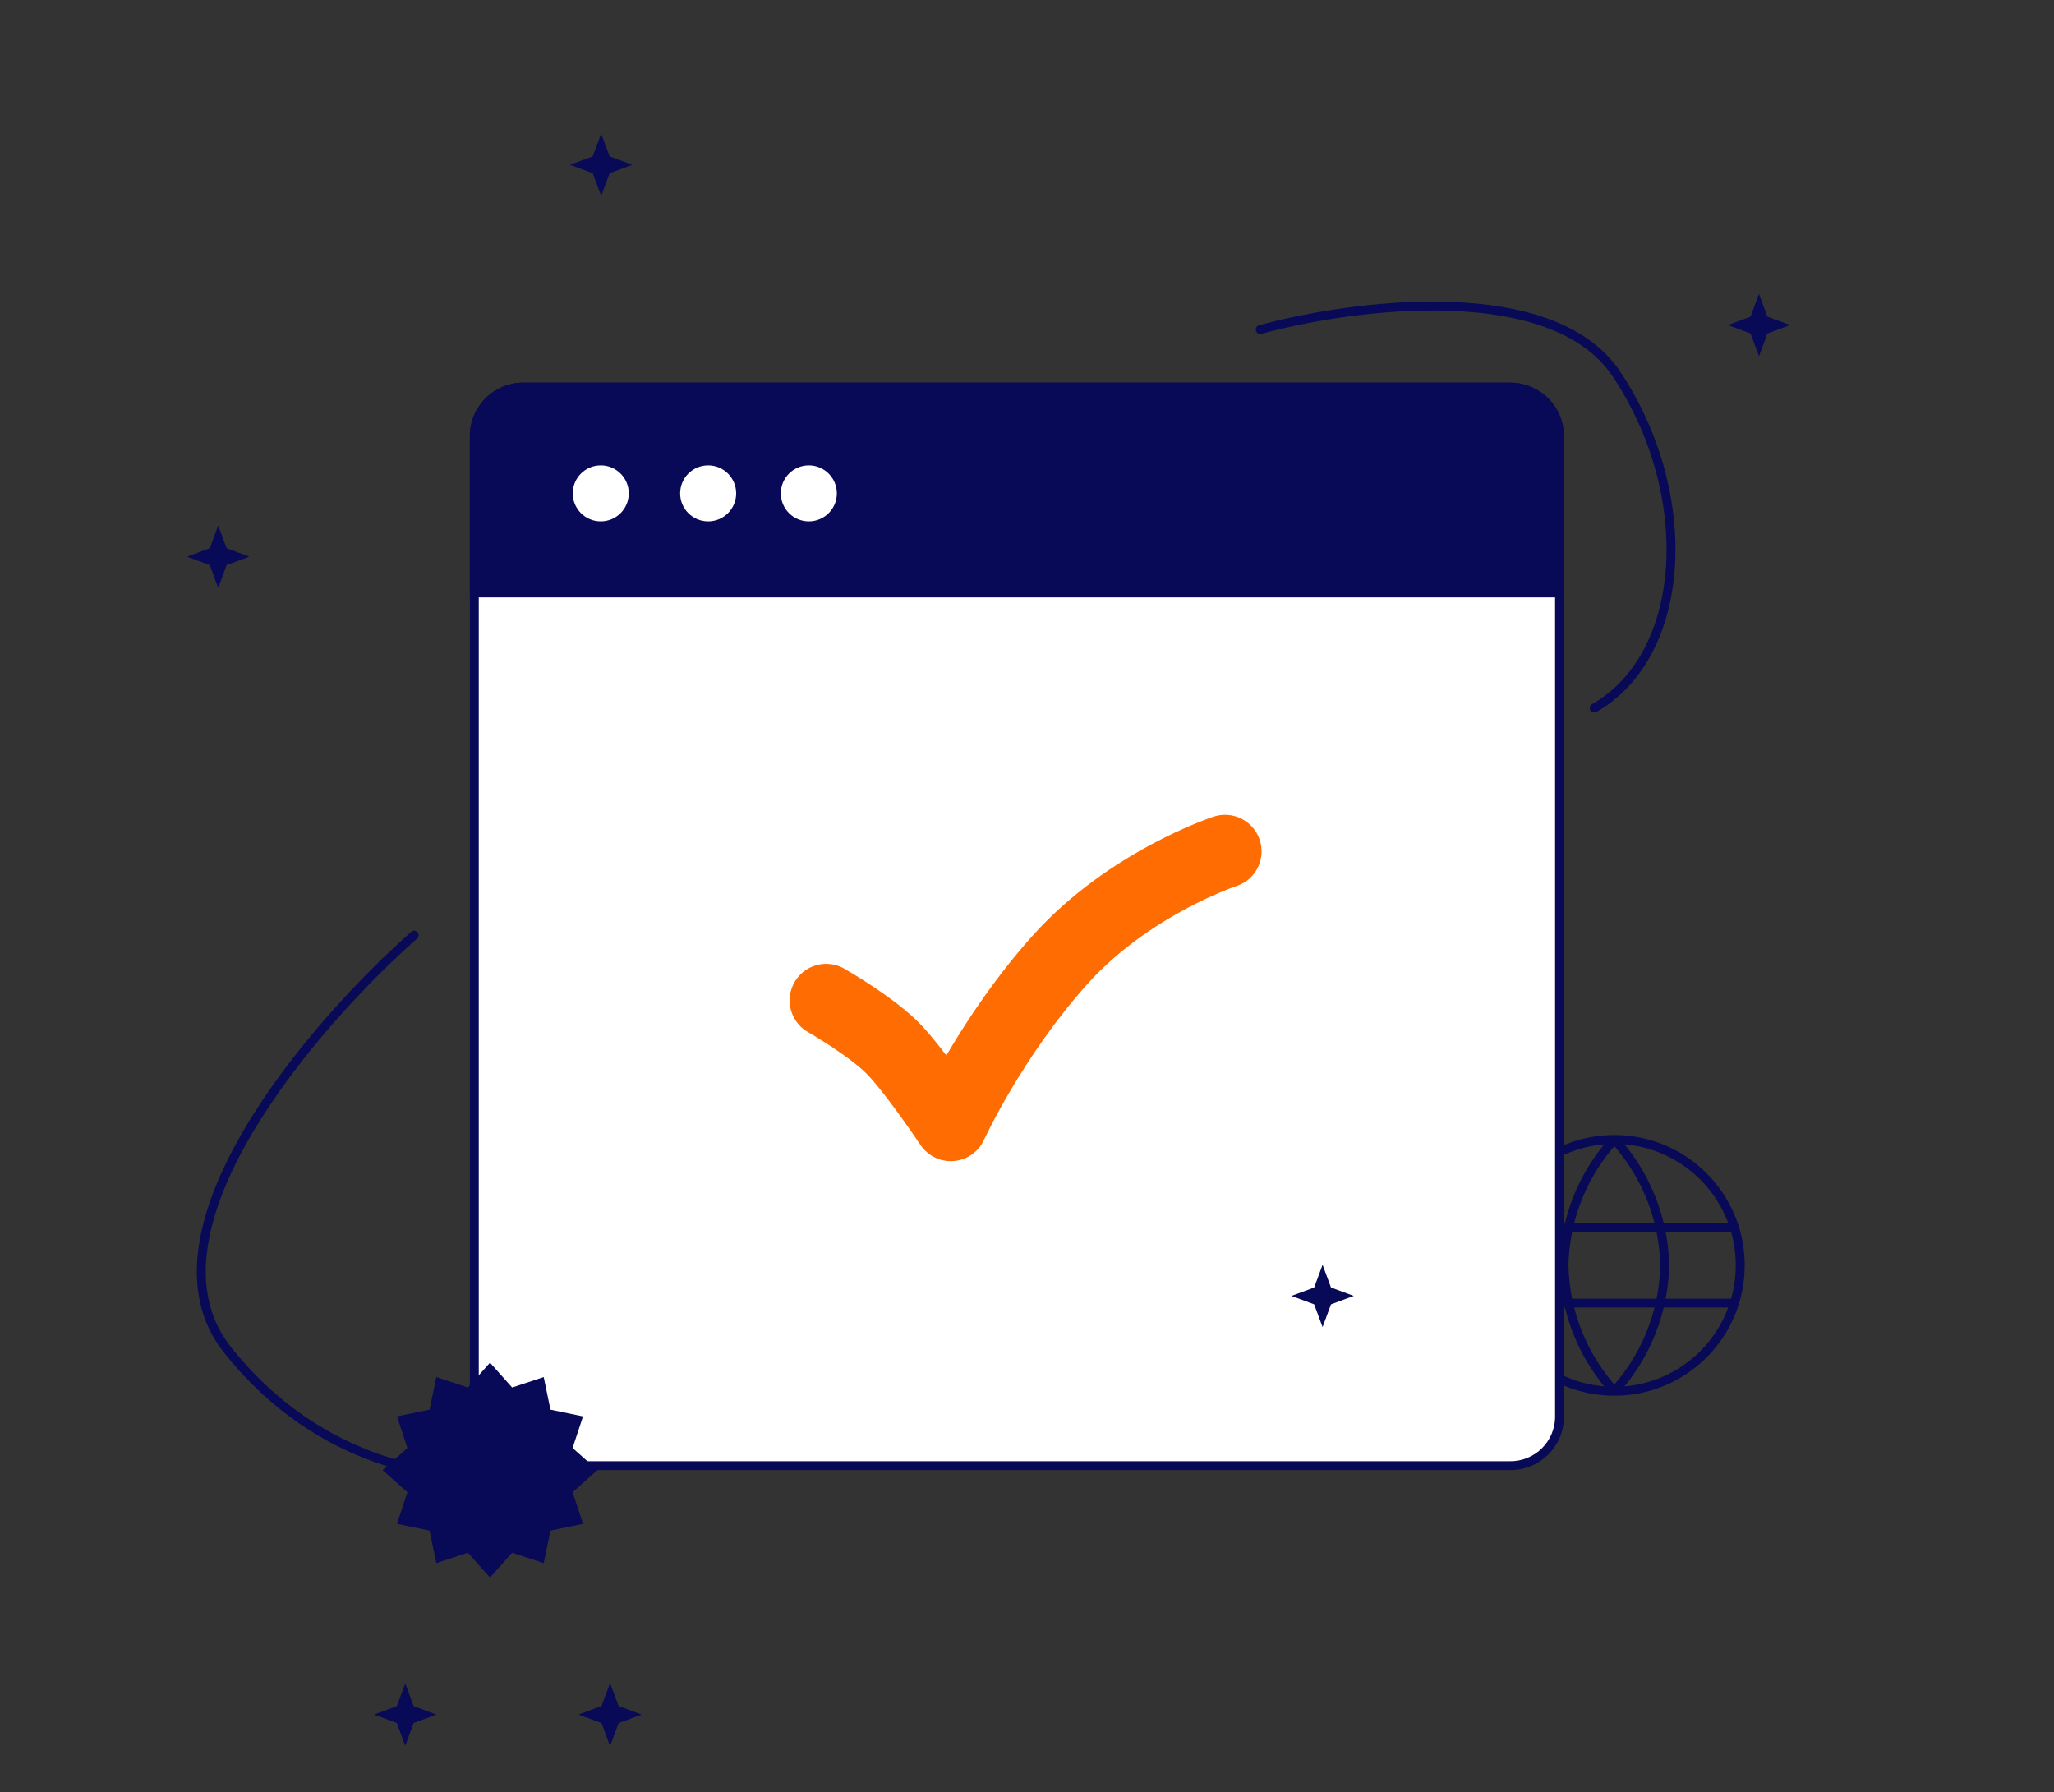 <svg width="306" height="267" fill="none" xmlns="http://www.w3.org/2000/svg"><rect width="100%" height="100%" fill="#333333" stroke="none"/><path d="M90.888 250.773l1.254 3.39 3.39 1.254-3.39 1.255-1.254 3.389-1.254-3.389-3.39-1.255 3.39-1.254 1.254-3.39z" fill="#080957"/><path d="M240.503 169.75a28.688 28.688 0 017.5 18.75 28.688 28.688 0 01-7.5 18.75m0-37.5a28.688 28.688 0 00-7.5 18.75 28.688 28.688 0 007.5 18.75m0-37.5c-10.355 0-18.75 8.395-18.75 18.75s8.395 18.75 18.75 18.75m0-37.5c10.355 0 18.75 8.395 18.75 18.75s-8.395 18.75-18.75 18.75m-17.813-24.375h35.625m-35.625 11.25h35.625" stroke="#080957" stroke-width="1.327" stroke-linecap="round" stroke-linejoin="round"/><rect x="70.663" y="57.663" width="161.673" height="160.673" rx="7.298" fill="#fff" stroke="#080957" stroke-width="1.327"/><path d="M70.663 64.961a7.298 7.298 0 017.298-7.298h147.078a7.298 7.298 0 017.298 7.298v23.376H70.663V64.96z" fill="#080957" stroke="#080957" stroke-width="1.327"/><circle cx="89.5" cy="73.5" r="4.837" fill="#fff" stroke="#080957" stroke-width="1.327"/><circle cx="105.5" cy="73.5" r="4.837" fill="#fff" stroke="#080957" stroke-width="1.327"/><circle cx="120.5" cy="73.5" r="4.837" fill="#fff" stroke="#080957" stroke-width="1.327"/><path d="M262.051 43.785l1.254 3.39 3.39 1.254-3.39 1.254-1.254 3.39-1.254-3.39-3.39-1.254 3.39-1.254 1.254-3.39zM89.562 19.902l1.254 3.39 3.39 1.254-3.39 1.255-1.254 3.39-1.254-3.39-3.39-1.255 3.39-1.254 1.254-3.39zM32.507 78.285l1.255 3.39 3.39 1.254-3.39 1.254-1.255 3.39-1.254-3.39-3.39-1.254 3.39-1.254 1.254-3.39zm27.864 172.488l1.255 3.39 3.39 1.254-3.39 1.255-1.255 3.389-1.254-3.389-3.39-1.255 3.39-1.254 1.255-3.39zm30.517 0l1.254 3.39 3.39 1.254-3.39 1.255-1.254 3.389-1.254-3.389-3.39-1.255 3.39-1.254 1.254-3.39z" fill="#080957"/><path d="M187.747 49.095c13.711-3.76 43.52-7.696 53.074 6.634 11.941 17.912 10.614 41.796-3.317 49.757" stroke="#080957" stroke-width="1.327" stroke-linecap="round"/><path d="M197.036 188.41l1.254 3.39 3.389 1.254-3.389 1.254-1.254 3.39-1.255-3.39-3.389-1.254 3.389-1.254 1.255-3.39z" fill="#080957"/><path d="M61.7 139.316c-15.038 13.269-41.663 44.184-27.864 61.698 13.8 17.515 32.729 19.682 40.469 18.576" stroke="#080957" stroke-width="1.327" stroke-linecap="round"/><path d="M73 203l3.296 3.698L81 205.144l1.006 4.85 4.85 1.006-1.554 4.704L89 219l-3.698 3.296L86.856 227l-4.85 1.006-1.006 4.85-4.704-1.554L73 235l-3.296-3.698L65 232.856l-1.006-4.85-4.85-1.006 1.554-4.704L57 219l3.698-3.296L59.144 211l4.85-1.006 1.006-4.85 4.704 1.554L73 203z" fill="#080957"/><path d="M182.502 126.824s-14.27 4.679-24.564 16.142c-10.293 11.463-16.288 24.564-16.288 24.564s-5-7.486-8.276-10.995c-3.275-3.509-10.293-7.508-10.293-7.508" stroke="#FF6D02" stroke-width="10.886" stroke-linecap="round" stroke-linejoin="round"/></svg>